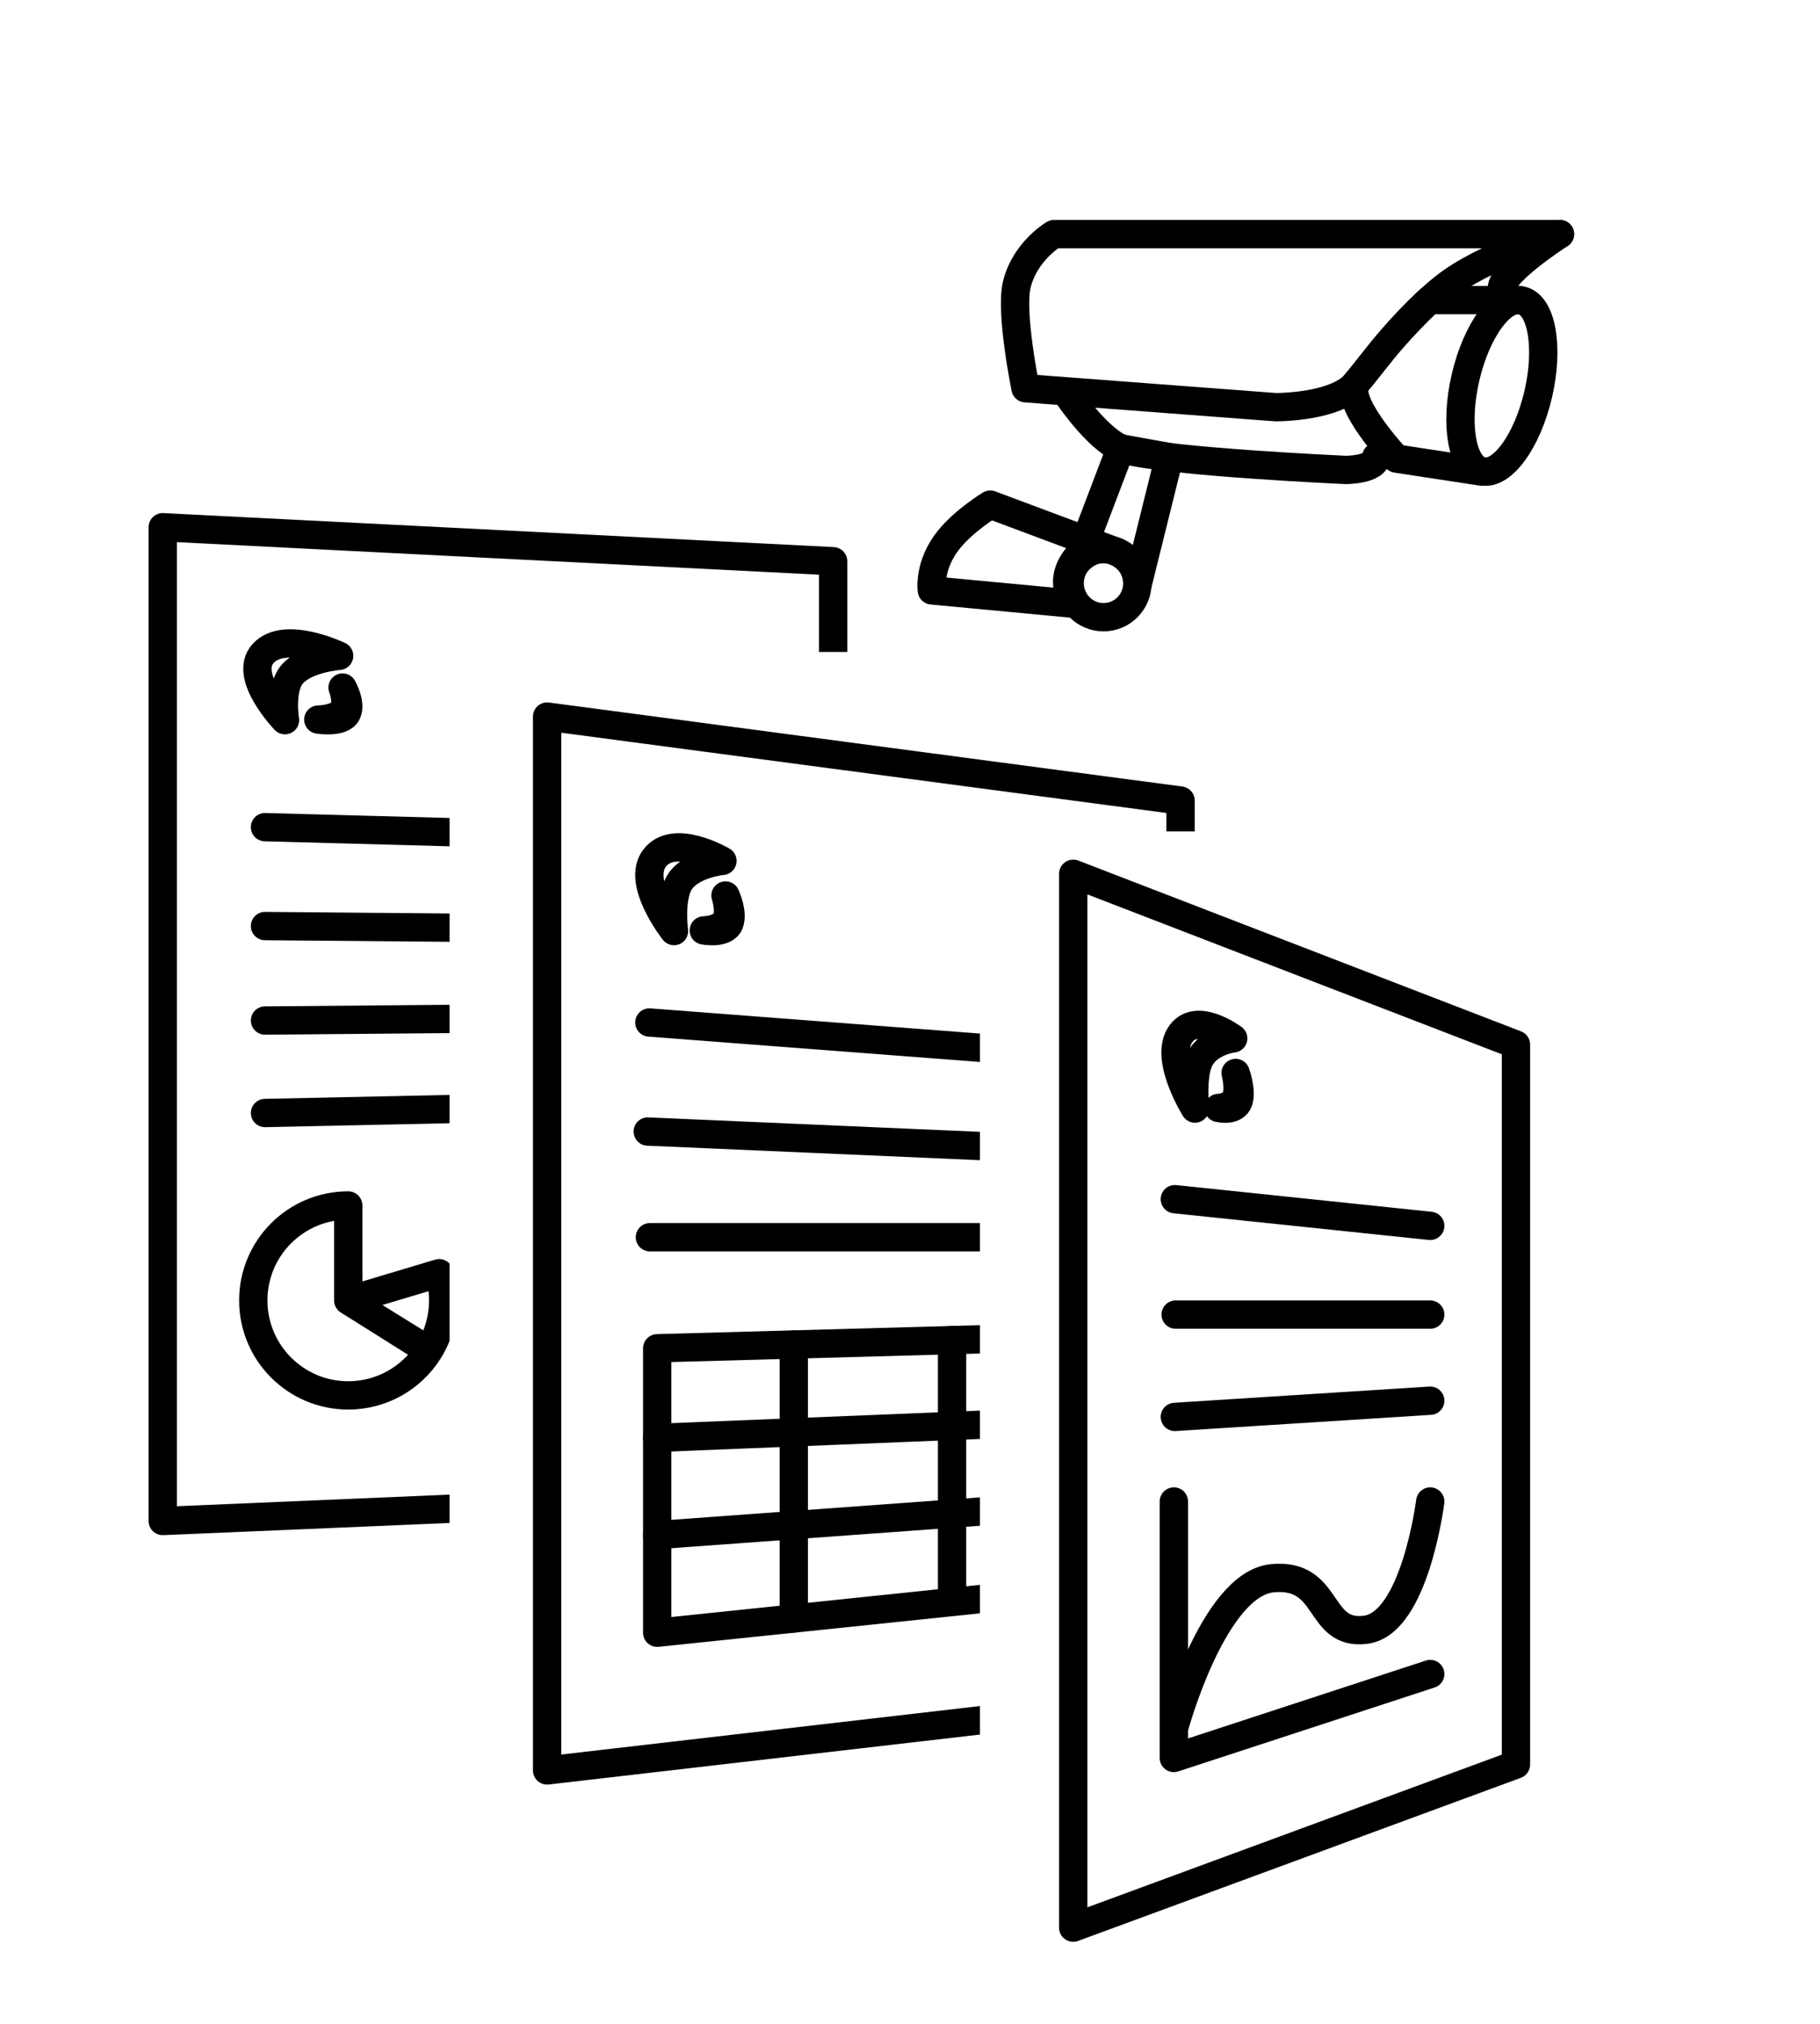 <?xml version="1.0" encoding="UTF-8" standalone="no"?><!DOCTYPE svg PUBLIC "-//W3C//DTD SVG 1.1//EN" "http://www.w3.org/Graphics/SVG/1.1/DTD/svg11.dtd"><svg width="100%" height="100%" viewBox="0 0 268 298" version="1.1" xmlns="http://www.w3.org/2000/svg" xmlns:xlink="http://www.w3.org/1999/xlink" xml:space="preserve" xmlns:serif="http://www.serif.com/" style="fill-rule:evenodd;clip-rule:evenodd;stroke-linecap:round;stroke-linejoin:round;stroke-miterlimit:1.5;"><rect id="Artboard3" x="-0" y="0" width="267.957" height="297.818" style="fill:none;"/><g id="Report"><g><clipPath id="_clip1"><path d="M127.203,74.386l-109.718,-0l0,156.088l48.717,0l0,-134.477l61.001,-0l0,-21.611Z"/></clipPath><g clip-path="url(#_clip1)"><path id="Paper" d="M122.68,82.636l-98.714,-5.005l0,146.324l98.714,-4.206l-0,-137.113Z" style="fill:none;stroke:#000;stroke-width:4.17px;"/><path id="Logo" d="M50.444,101.234c-0,0 1.324,2.313 0.639,3.755c-0.718,1.513 -4.211,0.963 -4.211,0.963c0,0 2.718,-0.023 3.625,-1.318c0.835,-1.191 -0.053,-3.4 -0.053,-3.4Zm-8.482,4.804c0,-0 -6.275,-6.491 -3.213,-9.827c3.213,-3.501 11.19,0.354 11.19,0.354c-0,0 -4.764,0.351 -6.853,2.639c-1.909,2.092 -1.124,6.834 -1.124,6.834Z" style="fill:none;stroke:#000;stroke-width:4.17px;"/><path d="M39.024,121.792l66.103,1.785" style="fill:none;stroke:#000;stroke-width:4.17px;"/><path d="M39.024,136.354l66.023,0.567" style="fill:none;stroke:#000;stroke-width:4.17px;"/><path d="M39.024,150.264l66.023,-0.566" style="fill:none;stroke:#000;stroke-width:4.17px;"/><path d="M39.024,163.881l66.023,-1.406" style="fill:none;stroke:#000;stroke-width:4.17px;"/><path d="M76.162,176.624l28.965,-0.533" style="fill:none;stroke:#000;stroke-width:4.17px;"/><path d="M76.162,187.633l28.965,-0.533" style="fill:none;stroke:#000;stroke-width:4.17px;"/><path d="M76.162,199.198l28.965,-1.088" style="fill:none;stroke:#000;stroke-width:4.17px;"/><path d="M51.28,177.497c-7.723,0 -13.983,6.26 -13.983,13.983c-0,7.717 6.265,13.982 13.983,13.982c4.809,0 9.28,-2.471 11.839,-6.542l-11.839,-7.44l-0,-13.983Zm11.881,21.355c1.374,-2.214 2.101,-4.767 2.101,-7.372c0,-1.358 -0.197,-2.709 -0.587,-4.01l-13.395,4.01l11.881,7.372Z" style="fill:none;stroke:#000;stroke-width:4.17px;"/></g></g></g><g id="Report1" serif:id="Report"><g><clipPath id="_clip2"><path d="M183.308,102.568l-110.964,0l0,169.556l71.959,-0l0,-149.708l35.317,-0l3.688,-19.848Z"/></clipPath><g clip-path="url(#_clip2)"><path id="Paper1" serif:id="Paper" d="M173.842,117.877l-93.278,-12.369l-0,155.172l93.278,-10.801l0,-132.002Z" style="fill:none;stroke:#000;stroke-width:4.17px;"/><path id="Logo1" serif:id="Logo" d="M106.832,131.85c-0,0 1.183,2.523 0.572,4.096c-0.642,1.65 -3.766,1.051 -3.766,1.051c0,0 2.43,-0.025 3.241,-1.438c0.747,-1.299 -0.047,-3.709 -0.047,-3.709Zm-7.584,5.24c-0,0 -5.612,-7.081 -2.874,-10.72c2.874,-3.818 10.006,0.387 10.006,0.387c0,-0 -4.26,0.382 -6.127,2.878c-1.708,2.283 -1.005,7.455 -1.005,7.455Z" style="fill:none;stroke:#000;stroke-width:4.17px;"/><path d="M95.621,150.554l62.413,4.77" style="fill:none;stroke:#000;stroke-width:4.17px;"/><path d="M95.384,166.609l62.329,2.717" style="fill:none;stroke:#000;stroke-width:4.17px;"/><path d="M95.698,182.17l62.015,0" style="fill:none;stroke:#000;stroke-width:4.17px;"/><path id="Table" d="M157.923,196.83l-61.148,1.692l-0,41.882l61.148,-6.371l0,-37.203Z" style="fill:none;stroke:#000;stroke-width:4.17px;"/><path d="M96.775,211.717l61.148,-2.484" style="fill:none;stroke:#000;stroke-width:4.17px;"/><path d="M96.775,226.023l61.148,-4.452" style="fill:none;stroke:#000;stroke-width:4.17px;"/><path d="M116.887,197.965l0,40.343" style="fill:none;stroke:#000;stroke-width:4.17px;"/><path d="M140.196,197.32l0,37.784" style="fill:none;stroke:#000;stroke-width:4.17px;"/></g></g></g><g id="Report2" serif:id="Report"><path id="Paper2" serif:id="Paper" d="M223.228,153.805l-65.194,-25.15l-0,155.172l65.194,-24.015l0,-106.007Z" style="fill:none;stroke:#000;stroke-width:4.17px;"/><path id="Logo2" serif:id="Logo" d="M181.948,157.987c-0,0 0.934,2.524 0.451,4.096c-0.507,1.651 -2.972,1.051 -2.972,1.051c0,0 1.918,-0.025 2.558,-1.437c0.589,-1.3 -0.037,-3.71 -0.037,-3.71Zm-5.986,5.24c0,0 -4.429,-7.08 -2.268,-10.719c2.268,-3.819 7.897,0.386 7.897,0.386c0,-0 -3.362,0.382 -4.836,2.879c-1.347,2.282 -0.793,7.454 -0.793,7.454Z" style="fill:none;stroke:#000;stroke-width:4.17px;"/><path d="M172.998,176.568l37.608,3.929" style="fill:none;stroke:#000;stroke-width:4.17px;"/><path d="M173.115,193.564l37.491,-0" style="fill:none;stroke:#000;stroke-width:4.17px;"/><path d="M172.998,208.628l37.608,-2.387" style="fill:none;stroke:#000;stroke-width:4.17px;"/><path d="M172.854,221.084l0,37.759l37.752,-12.358" style="fill:none;stroke:#000;stroke-width:4.17px;"/><path d="M173.007,254.005c0,0 5.709,-20.786 14.341,-21.622c8.633,-0.836 6.532,8.525 13.772,7.581c7.24,-0.944 9.486,-18.88 9.486,-18.88" style="fill:none;stroke:#000;stroke-width:4.17px;"/></g><g id="Camera"><g><path d="M224.081,44.242c2.953,0.688 4.037,6.879 2.422,13.817c-1.616,6.937 -5.324,12.012 -8.276,11.324c-2.953,-0.687 -4.037,-6.878 -2.422,-13.816c1.616,-6.938 5.324,-12.012 8.276,-11.325Z" style="fill:none;stroke:#000;stroke-width:4.17px;"/><path d="M218.227,69.446l-12.602,-1.922c0,-0 -8.058,-8.617 -5.842,-11.233c1.997,-2.359 3.479,-4.459 5.257,-6.461c2.784,-3.134 5.446,-5.65 5.446,-5.65l13.202,0.005" style="fill:none;stroke:#000;stroke-width:4.17px;"/></g><path d="M187.827,59.952c0,0 7.583,0.065 11.118,-2.784c1.521,-1.225 6.499,-9.033 13.637,-14.786c6.044,-4.87 17.129,-7.911 17.129,-7.911l-74.511,-0c0,-0 -4.236,2.469 -5.463,7.382c-1.029,4.124 1.277,15.315 1.277,15.315l36.813,2.784Z" style="fill:none;stroke:#000;stroke-width:4.17px;"/><path d="M229.711,34.471c-0,-0 -9.996,6.438 -8.379,8.479" style="fill:none;stroke:#000;stroke-width:4.17px;"/><path d="M202.654,67.273c0,1.922 -4.505,1.922 -4.505,1.922c0,-0 -25.615,-1.152 -32.387,-2.923c-3.64,-0.952 -8.25,-7.702 -8.25,-7.702" style="fill:none;stroke:#000;stroke-width:4.17px;"/><path d="M165.027,66.01l7.141,1.298l-4.697,18.929c0,0 0.441,-3.787 -3.707,-5.221c-2.86,-0.989 -5.053,1.591 -5.053,1.591l6.316,-16.597Z" style="fill:none;stroke:#000;stroke-width:4.17px;"/><path d="M145.82,74.302c-0,0 -3.808,2.299 -6.132,5.193c-3.01,3.749 -2.472,7.435 -2.472,7.435l21.095,1.985c0,0 -2.587,-2.801 -0.08,-6.403c1.728,-2.484 5.021,-1.692 5.021,-1.692l-17.432,-6.518Z" style="fill:none;stroke:#000;stroke-width:4.17px;"/><ellipse cx="162.498" cy="85.866" rx="4.987" ry="5.013" style="fill:none;stroke:#000;stroke-width:4.17px;"/></g></svg>